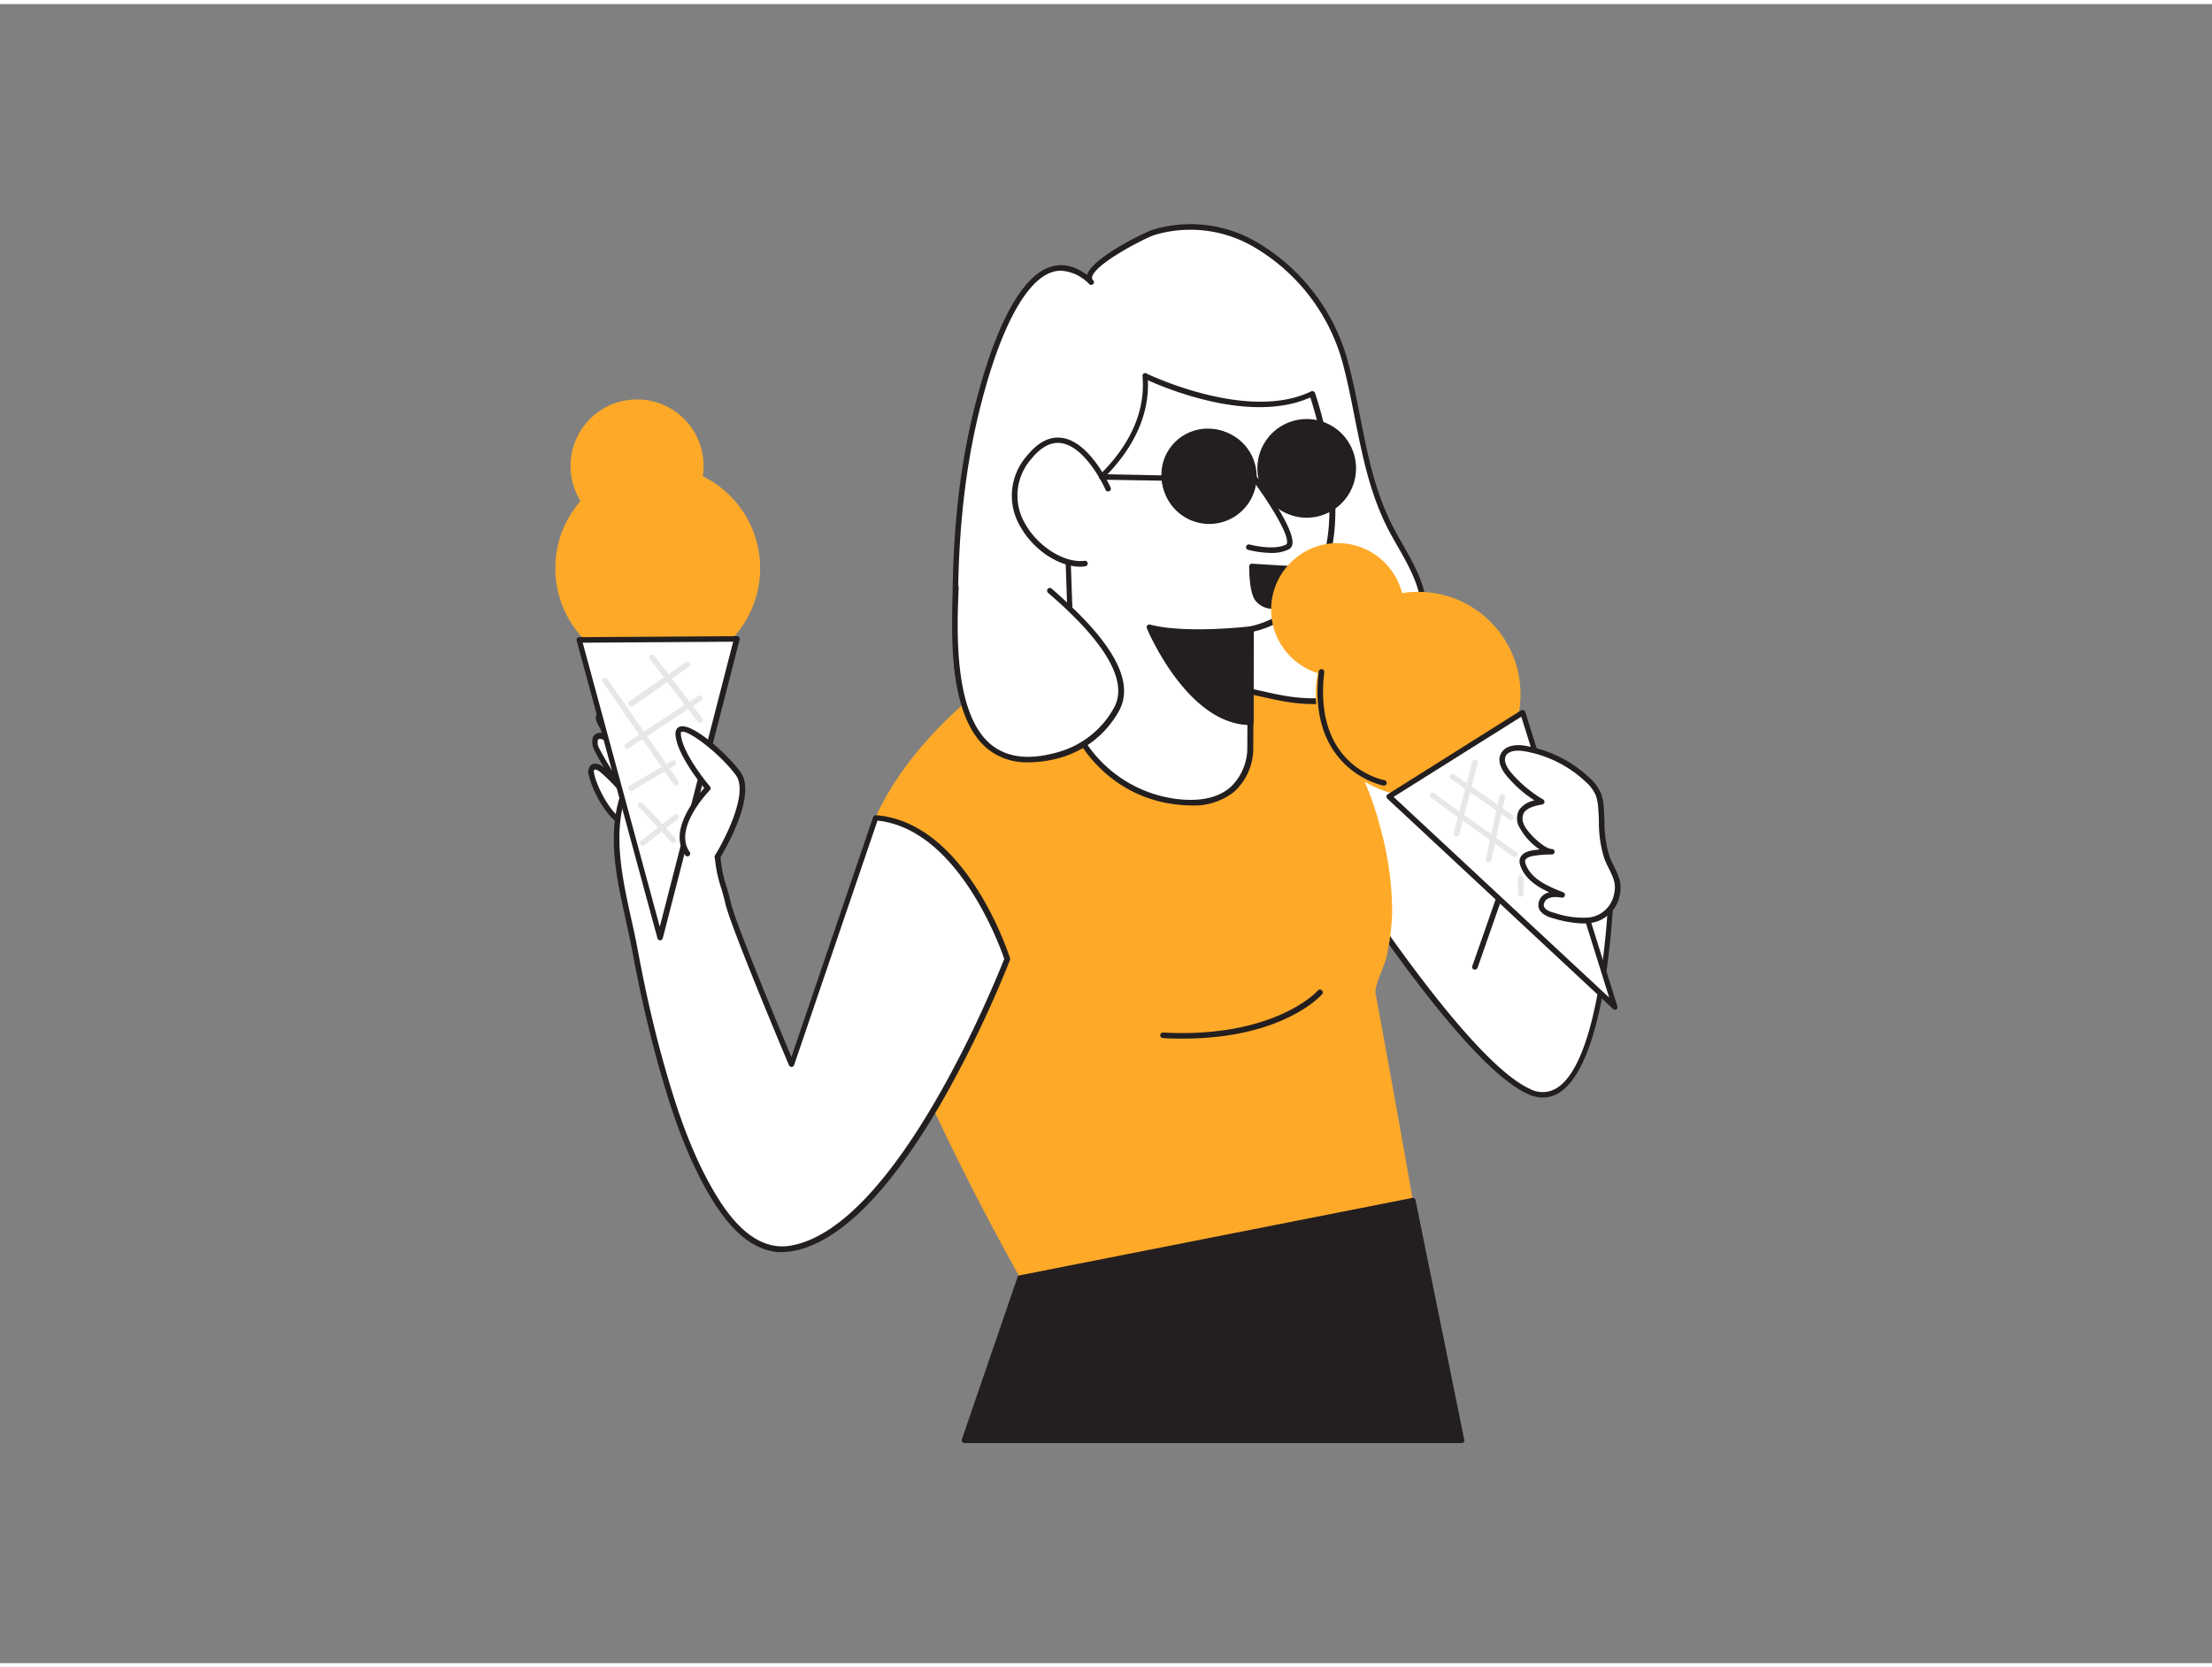 <svg xmlns="http://www.w3.org/2000/svg" viewBox="0 0 400 300" width="406" height="306" class="illustration styles_illustrationTablet__1DWOa"><rect x="0" y="0" width="400" height="300" fill="#808080" stroke="none"/><g id="_548_eating_ice_cream_flatline" data-name="#548_eating_ice_cream_flatline"><path d="M106.94,139.22a1.26,1.26,0,0,1,.2-1.17c.45-.43,1.18-.08,1.66.3a29.34,29.34,0,0,1,4.36,4.55,55,55,0,0,1-5.19-8.06c-.43-.83-.68-2.15.21-2.46a1.48,1.48,0,0,1,1,.1,8.94,8.94,0,0,1,2.75,1.56,11.85,11.85,0,0,1-3.36-3.92,2.33,2.33,0,0,1-.34-1c0-.87.89-1.48,1.73-1.69,2.2-.53,4.44.64,6.31,1.93a11.82,11.82,0,0,1,4.36,4.55,8.85,8.85,0,0,1,0,6.58c-.91,2.52-4.17,8.76-7.56,7.8C110.32,147.45,107.45,141.82,106.94,139.22Z" fill="#fff"></path><path d="M113.84,148.85a3.26,3.26,0,0,1-.87-.12c-3-.87-6-6.67-6.52-9.42h0a1.68,1.68,0,0,1,.34-1.62c.55-.53,1.44-.43,2.32.27l.1.07c-.59-1-1.15-1.95-1.68-3a3.18,3.18,0,0,1-.33-2.38,1.35,1.35,0,0,1,.81-.79,1.89,1.89,0,0,1,1.13,0,12.26,12.26,0,0,1-1-1.57,2.71,2.71,0,0,1-.4-1.28,2.48,2.48,0,0,1,2.11-2.17c2.52-.61,5,.84,6.72,2a12.33,12.33,0,0,1,4.53,4.77,9.23,9.23,0,0,1,0,6.94C120.32,142.89,117.36,148.85,113.84,148.85Zm-6.41-9.73c.5,2.53,3.3,7.93,5.82,8.64,2.89.83,6-4.79,7-7.48a8.43,8.43,0,0,0,0-6.2,11.38,11.38,0,0,0-4.19-4.35c-1.64-1.13-3.81-2.36-5.91-1.85-.67.16-1.35.62-1.35,1.2a1.82,1.82,0,0,0,.28.81,11.53,11.53,0,0,0,2.84,3.45,4.08,4.08,0,0,1,.39.31.5.5,0,0,1-.61.79c-.14-.1-.26-.2-.39-.31A8.51,8.51,0,0,0,109,133a1.14,1.14,0,0,0-.68-.1.32.32,0,0,0-.21.2,2.23,2.23,0,0,0,.29,1.56,54.5,54.5,0,0,0,5.14,8,.51.51,0,0,1-.09.7.49.49,0,0,1-.69-.07,30.25,30.25,0,0,0-4.28-4.48c-.37-.28-.84-.5-1-.33s-.12.36,0,.71Z" fill="#231f20"></path><path d="M291.36,161.07s-1.43,41.73-14.95,35.54-41-51.25-41-51.25l15.85-19.57s22.17,35.9,23.73,33.93,6.19-12.54,6.19-12.54Z" fill="#fff"></path><path d="M279.05,197.73a6.76,6.76,0,0,1-2.84-.67c-13.5-6.19-40.13-49.59-41.26-51.44a.5.5,0,0,1,0-.57l15.85-19.57a.49.49,0,0,1,.42-.19.49.49,0,0,1,.39.24c7.75,12.54,20.66,32.47,23,33.72,1.62-2.26,6-12.16,6-12.27a.52.52,0,0,1,.41-.29.5.5,0,0,1,.46.2l10.2,13.88a.53.53,0,0,1,.1.32c-.05,1.24-1.14,30.4-9.85,35.78A5.61,5.61,0,0,1,279.05,197.73ZM236,145.4c2.43,3.94,28,44.95,40.63,50.75a4.87,4.87,0,0,0,4.87-.13c7.92-4.9,9.26-32.35,9.36-34.79l-9.59-13c-1.11,2.51-4.55,10.15-5.9,11.85a.73.73,0,0,1-.61.27c-2.63-.16-18.25-25-23.58-33.64Z" fill="#231f20"></path><path d="M266.71,174.58a.51.51,0,0,1-.17,0,.48.48,0,0,1-.3-.63l4.93-14.08a.5.5,0,0,1,.63-.31.51.51,0,0,1,.31.64l-4.93,14.08A.51.51,0,0,1,266.71,174.58Z" fill="#231f20"></path><path d="M184.49,230.36l71-14s-3.17-18.22-6.74-37.43c-.27-1.48,1.69-5.1,2-6.71a42.94,42.94,0,0,0,1-8.22,57.39,57.39,0,0,0-1.91-14.19c-2.43-10-7.57-19.1-13.63-27.3a28.84,28.84,0,0,0-6-6.46c-1.79-1.29-3.86-1.37-5.62-2.51-4.61-3-6.36-7.52-12.53-8.19-6.46-.7-9.56,3.17-14.7,5.59,0,0-35.6,16.79-41.71,44C151.71,172.87,184.49,230.36,184.49,230.36Z" fill="#ffa928"></path><polygon points="255.55 216.34 264.37 259.71 174.43 259.71 184.49 230.37 255.55 216.34" fill="#231f20"></polygon><path d="M264.37,260.21H174.43A.48.48,0,0,1,174,260a.52.52,0,0,1-.07-.45L184,230.21a.49.49,0,0,1,.38-.33l71-14a.51.51,0,0,1,.59.4l8.82,43.36a.5.5,0,0,1-.11.42A.46.46,0,0,1,264.37,260.21Zm-89.24-1h88.63l-8.6-42.28L184.87,230.8Z" fill="#231f20"></path><path d="M229.12,125c-3.78-.84-7.4-1.73-11.41-.94-6,1.19-11.36,4.24-17.48,5.23-6.54,1.06-13.56.63-20.16.49-1.94,0,0,2.54-1.62,1.44-5.6-3.88-5.53-11.84-5.66-17.83-.29-13.78.68-27.77,4.14-41.16,1.8-7,8.87-32.61,20.4-21.89-2.59-2.41,9.6-8.5,11.3-9,15.84-4.82,30.67,8.85,34.6,23.36,2.85,10.53,3.3,21.05,8.62,30.87,2.34,4.34,5.34,8.61,5.64,13.53.37,5.92-3.51,11.58-8.73,14.41s-11.5,3.13-17.33,2C230.65,125.29,229.88,125.12,229.12,125Z" fill="#fff"></path><path d="M179,131.94a1.6,1.6,0,0,1-.84-.36c-5.59-3.87-5.74-11.42-5.86-17.5l0-.73c-.33-15.68,1-29.18,4.15-41.29,2.62-10.16,7.13-22.68,13.69-24.6,2.11-.62,4.26-.1,6.42,1.52.95-3.12,10.5-7.75,11.94-8.19A23.66,23.66,0,0,1,227.19,43,35.92,35.92,0,0,1,243.71,64.5c.93,3.43,1.61,6.9,2.27,10.25,1.42,7.17,2.75,13.94,6.31,20.51.42.8.87,1.58,1.33,2.38,2,3.55,4.11,7.22,4.37,11.35.36,5.8-3.26,11.78-9,14.89-6.15,3.33-13,3-17.66,2.05-.79-.15-1.56-.32-2.33-.49l-.56-.12c-3.56-.8-6.93-1.55-10.64-.82a56.6,56.6,0,0,0-8.13,2.49,51.44,51.44,0,0,1-9.37,2.74c-5.56.9-11.43.74-17.1.58l-3.16-.08c-.22,0-.34,0-.37.08s-.06.4,0,.59.06.74-.31,1A.63.63,0,0,1,179,131.94Zm12.84-83.73a5,5,0,0,0-1.43.21c-4.78,1.4-9.4,9.88-13,23.89-3.1,12-4.44,25.44-4.12,41l0,.73c.11,5.81.25,13,5.31,16.62a1.43,1.43,0,0,1,.33-1.06,1.52,1.52,0,0,1,1.13-.39l3.15.08c5.63.16,11.46.32,16.92-.56a51.48,51.48,0,0,0,9.19-2.7,58.66,58.66,0,0,1,8.27-2.53c3.92-.78,7.39,0,11.06.82l.56.13h0c.76.17,1.52.33,2.3.48,4.5.87,11.11,1.24,17-2,5.4-2.93,8.81-8.53,8.47-13.94-.24-3.91-2.28-7.48-4.24-10.93-.46-.8-.91-1.59-1.34-2.39-3.63-6.71-5-13.87-6.41-20.8-.65-3.33-1.33-6.78-2.25-10.18A34.93,34.93,0,0,0,226.7,43.9a22.69,22.69,0,0,0-17.92-2.15c-1.54.47-10.72,5.14-11.29,7.58a.58.58,0,0,0,.18.6h0a.48.48,0,0,1,0,.7.5.5,0,0,1-.71,0h0A7.74,7.74,0,0,0,191.85,48.21Z" fill="#231f20"></path><path d="M237.29,70.44S243,86.69,240.15,99a18.07,18.07,0,0,1-14,14l-.1,21.81s.05,11.16-13.62,9.37a23.48,23.48,0,0,1-18.31-13.6l-1.36-40.13s15.53-8.85,14.26-23.26C207.07,67.21,225.45,76.21,237.29,70.44Z" fill="#fff"></path><path d="M215.31,144.9a22.66,22.66,0,0,1-2.89-.2c-13.8-1.8-18.67-13.8-18.71-13.92a.85.85,0,0,1,0-.17l-1.36-40.13a.5.5,0,0,1,.25-.45c.15-.09,15.24-8.86,14-22.78a.5.5,0,0,1,.22-.45.48.48,0,0,1,.5,0c.18.09,18.3,8.82,29.78,3.23a.49.49,0,0,1,.41,0,.47.47,0,0,1,.28.29c.06.17,5.76,16.53,2.88,28.84a18.75,18.75,0,0,1-13.94,14.31l-.1,21.41a10.68,10.68,0,0,1-3.37,7.48A11.59,11.59,0,0,1,215.31,144.9Zm-20.64-14.41a23.15,23.15,0,0,0,17.88,13.22c4.37.57,7.74-.15,10-2.15a9.81,9.81,0,0,0,3-6.73l.1-21.82a.5.5,0,0,1,.42-.49,17.72,17.72,0,0,0,13.54-13.64c2.53-10.8-1.73-24.88-2.66-27.75-10.66,4.76-25.76-1.48-29.38-3.11.58,13-12.29,21.48-14.3,22.72Z" fill="#231f20"></path><path d="M200.38,87.68S193.7,72.5,186.07,82s3.39,20,10.13,19.16" fill="#fff"></path><path d="M195.37,101.74c-3.87,0-8.48-3-10.84-7.23a10.89,10.89,0,0,1,1.15-12.8c2-2.47,4.1-3.57,6.3-3.28,5.12.67,8.71,8.7,8.86,9a.49.49,0,0,1-.26.66.51.51,0,0,1-.66-.25c0-.08-3.51-7.86-8.08-8.46-1.82-.24-3.64.74-5.38,2.91A10,10,0,0,0,185.4,94c2.32,4.14,7.14,7.13,10.73,6.67a.49.49,0,0,1,.56.43.5.5,0,0,1-.43.56A6.54,6.54,0,0,1,195.37,101.74Z" fill="#231f20"></path><path d="M229.89,99.25a18.22,18.22,0,0,1-4.19-.56.5.5,0,0,1-.36-.61.52.52,0,0,1,.62-.36s4.39,1.17,6.61,0c.06,0,.12-.07.15-.22.4-1.72-3.61-7.92-6.23-11.42a.51.51,0,0,1,.1-.7.5.5,0,0,1,.7.1c.73,1,7,9.51,6.4,12.25a1.26,1.26,0,0,1-.66.88A7,7,0,0,1,229.89,99.25Z" fill="#231f20"></path><path d="M226.2,113s-11.66,1.41-18.35-.33c0,0,7.23,17.22,18.31,17.18Z" fill="#231f20"></path><path d="M226.12,130.37c-11.26,0-18.43-16.77-18.73-17.49a.52.52,0,0,1,.08-.52.49.49,0,0,1,.51-.15c6.51,1.69,18,.32,18.16.31a.47.47,0,0,1,.39.12.5.5,0,0,1,.17.38l0,16.85A.53.53,0,0,1,226.12,130.37Zm-17.39-17c1.64,3.45,8,15.54,16.93,15.94l0-15.78C223.39,113.82,214.69,114.63,208.73,113.41Z" fill="#231f20"></path><path d="M172.83,105.45c-.53,12.82-1,36.42,19.17,30.12a17.19,17.19,0,0,0,9.9-8.18c3.8-7.07-7-16.91-12.09-21.35" fill="#fff"></path><path d="M185.86,137.11a11.22,11.22,0,0,1-7-2.22c-7.48-5.74-6.85-21.17-6.5-29.46a.52.52,0,0,1,.52-.48.51.51,0,0,1,.48.52c-.32,7.53-1,23.2,6.11,28.63,3,2.29,7.16,2.63,12.41,1a16.63,16.63,0,0,0,9.61-7.94c3.75-7-8.09-17.33-12-20.73a.51.51,0,0,1,0-.71.51.51,0,0,1,.71,0c7,6.12,15.9,15.06,12.2,22a17.68,17.68,0,0,1-10.2,8.42A21.23,21.23,0,0,1,185.86,137.11Z" fill="#231f20"></path><path d="M213.34,85.28a.52.52,0,0,1-.38-.17.51.51,0,0,1,0-.71c2-1.74,3.87-2.48,5.5-2.19a4,4,0,0,1,2.66,1.85.5.5,0,1,1-.88.48,3,3,0,0,0-2-1.35c-1.32-.22-2.88.44-4.65,2A.52.52,0,0,1,213.34,85.28Z" fill="#231f20"></path><path d="M231.24,82.27a.47.47,0,0,1-.3-.1.51.51,0,0,1-.11-.7c.09-.11,2.06-2.74,4.68-2.76h0A4.9,4.9,0,0,1,239.41,81a.51.51,0,0,1-.1.7.52.52,0,0,1-.7-.09,4,4,0,0,0-3.09-1.86c-2.11,0-3.86,2.33-3.88,2.36A.51.51,0,0,1,231.24,82.27Z" fill="#231f20"></path><circle cx="236.03" cy="83.99" r="8.38" fill="#231f20"></circle><path d="M236,92.87a8.92,8.92,0,1,1,.59,0Zm0-16.76-.53,0a7.75,7.75,0,1,0,.53,0Z" fill="#231f20"></path><circle cx="218.39" cy="85.14" r="8.38" fill="#231f20"></circle><path d="M218.38,94a8.57,8.57,0,1,1,.59,0Zm0-16.75-.52,0a7.75,7.75,0,1,0,.52,0Z" fill="#231f20"></path><path d="M210,86.18h0L199.21,86a.5.5,0,0,1-.49-.51.55.55,0,0,1,.51-.49l10.81.22a.5.5,0,0,1,.49.51A.49.49,0,0,1,210,86.18Z" fill="#231f20"></path><path d="M226.46,101.65s-.1,4.29.88,5.74a3.38,3.38,0,0,0,2.58,1.45,3.34,3.34,0,0,0,2.71-1.18,5.81,5.81,0,0,0,1-3.77c0-1.94,2.64-2.16.82-1.82C234,102.15,226.46,101.65,226.46,101.65Z" fill="#231f20"></path><path d="M230.08,109.35h-.19a3.89,3.89,0,0,1-3-1.67c-1-1.54-1-5.57-1-6a.5.5,0,0,1,.53-.49c2.83.19,7.48.46,7.92.43l.52-.11a.6.6,0,0,1,.67.31.55.55,0,0,1-.31.63,1.7,1.7,0,0,0-1.13,1.49A6.31,6.31,0,0,1,233,108,3.93,3.93,0,0,1,230.08,109.35ZM227,102.19c0,1.4.16,4,.8,4.92a2.82,2.82,0,0,0,4.49.23,5.42,5.42,0,0,0,.91-3.45,2.38,2.38,0,0,1,.41-1.33C232,102.5,228.84,102.31,227,102.19Z" fill="#231f20"></path><circle cx="256.44" cy="124.8" r="18.52" fill="#ffa928"></circle><circle cx="241.89" cy="109.5" r="12.03" fill="#ffa928"></circle><polygon points="292.01 181.32 275.36 128.09 251.23 143.28 292.01 181.32" fill="#fff"></polygon><path d="M292,181.82a.49.49,0,0,1-.34-.14l-40.78-38a.5.5,0,0,1,.07-.79l24.13-15.19a.49.49,0,0,1,.44,0,.48.48,0,0,1,.3.32l16.66,53.22a.51.51,0,0,1-.21.57A.56.56,0,0,1,292,181.82Zm-40-38.46L291,179.66l-15.9-50.8Z" fill="#231f20"></path><path d="M289.51,145.65a9.32,9.32,0,0,0-.48-2.73,7.62,7.62,0,0,0-2-2.72,22,22,0,0,0-11.24-5.59c-1.48-.25-3.37-.13-4,1.25-.48,1.1.21,2.34.95,3.28a22.74,22.74,0,0,0,6,5.1c-2.34.39-4.65,1.22-3.77,4.06.5,1.57,3.84,4.95,5.6,5a20.32,20.32,0,0,0-3.4.25c-.8.13-1.74.45-1.91,1.24a1.8,1.8,0,0,0,.14,1c1.1,2.82,4.22,4.18,7,5.26a5.58,5.58,0,0,0-2.51.14,1.89,1.89,0,0,0-1.29,1.94c.19,1,1.34,1.45,2.33,1.71a16.1,16.1,0,0,0,6.36.84,5.75,5.75,0,0,0,5-4.6c.66-2.78-.81-4.22-1.76-6.69C289.56,151.69,289.72,148.53,289.51,145.65Z" fill="#fff"></path><path d="M286.16,166.25a20.48,20.48,0,0,1-5.27-.93c-.66-.18-2.42-.66-2.69-2.11a2.37,2.37,0,0,1,1.61-2.49l.33-.11c-2.22-1-4.28-2.4-5.15-4.65a2.23,2.23,0,0,1-.17-1.31c.13-.59.64-1.35,2.32-1.62.42-.07.85-.12,1.28-.16a11.31,11.31,0,0,1-3.87-4.42,3.26,3.26,0,0,1,.17-2.75,4.4,4.4,0,0,1,2.77-1.7,21.67,21.67,0,0,1-5.13-4.55c-1.14-1.44-1.49-2.72-1-3.79.58-1.35,2.26-1.92,4.5-1.54a22.5,22.5,0,0,1,11.5,5.72,8.13,8.13,0,0,1,2.16,2.9,9.6,9.6,0,0,1,.51,2.88h0c.05.69.08,1.4.11,2.11a20.55,20.55,0,0,0,.94,6.47,17.3,17.3,0,0,0,.81,1.78c.77,1.54,1.49,3,1,5.2a6.23,6.23,0,0,1-5.38,5A9.32,9.32,0,0,1,286.16,166.25Zm-4.82-4.78a3.31,3.31,0,0,0-1.18.18,1.42,1.42,0,0,0-1,1.38c.11.57.73,1,2,1.32a15.83,15.83,0,0,0,6.16.82,5.22,5.22,0,0,0,4.55-4.22c.44-1.85-.14-3-.89-4.53-.28-.58-.58-1.17-.85-1.86a21.44,21.44,0,0,1-1-6.79c0-.7-.06-1.4-.11-2.08a8.9,8.9,0,0,0-.44-2.59,7.2,7.2,0,0,0-1.91-2.53,21.43,21.43,0,0,0-11-5.46c-1.35-.24-3-.11-3.41.94-.31.71,0,1.65.88,2.78a22.51,22.51,0,0,0,5.92,5,.5.5,0,0,1,.22.52.49.49,0,0,1-.41.39c-1.14.19-2.72.56-3.29,1.49a2.25,2.25,0,0,0-.08,1.93c.47,1.5,3.71,4.61,5.12,4.62a.5.5,0,0,1,.5.5.51.51,0,0,1-.5.5h0a18.52,18.52,0,0,0-3.31.25c-.51.08-1.38.3-1.51.84a1.31,1.31,0,0,0,.13.74c1,2.6,3.88,3.88,6.75,5a.5.5,0,0,1,.3.59.49.49,0,0,1-.53.38A10,10,0,0,0,281.34,161.47Z" fill="#231f20"></path><path d="M250.26,141.32h-.09c-.14,0-13.83-2.77-11.7-20.62a.5.5,0,0,1,1,.12c-2,16.9,10.36,19.42,10.89,19.52a.5.5,0,0,1,.4.58A.51.51,0,0,1,250.26,141.32Z" fill="#231f20"></path><path d="M158.36,147.18l-15.2,44.58s-10.47-24.83-11.47-29.13c-.73-3.13-2.19-7-2-10.12s1.2-6.23.92-9.55c-.31-3.75-1.89-7.56-5-9.71a5,5,0,0,0-3-1.05,5.38,5.38,0,0,0-2.53.93c-4.75,2.91-7.55,8.35-8.33,13.86-1.14,8,1.61,16.26,3.06,24.13,1.32,7.1,2.89,14.16,4.86,21.1,2.14,7.54,4.66,15.16,8.54,22,2.62,4.62,6.6,10.36,12.41,10.9A9.32,9.32,0,0,0,143,225c20.43-3.38,39.16-52.35,39.16-52.35S174.43,148.46,158.36,147.18Z" fill="#fff"></path><path d="M141.48,225.67a8.83,8.83,0,0,1-.89,0c-6.12-.58-10.24-6.64-12.8-11.16-4.08-7.2-6.63-15.22-8.58-22.11-1.85-6.55-3.45-13.46-4.87-21.15-.35-1.87-.78-3.81-1.19-5.68-1.36-6.11-2.76-12.43-1.88-18.61s4.08-11.46,8.57-14.22a6,6,0,0,1,2.77-1,5.25,5.25,0,0,1,3.32,1.14c2.93,2,4.81,5.72,5.18,10.07a25,25,0,0,1-.45,6c-.19,1.19-.39,2.41-.47,3.64a24.11,24.11,0,0,0,1.29,7.32c.25.92.5,1.81.7,2.65.85,3.67,8.82,22.81,10.93,27.84L157.89,147a.52.52,0,0,1,.51-.33c16.22,1.28,23.92,24.85,24.24,25.85a.53.53,0,0,1,0,.33,206.33,206.33,0,0,1-11.95,25c-9.69,16.94-19,26.26-27.6,27.69A10.79,10.79,0,0,1,141.48,225.67Zm-18.69-93h-.14a5.18,5.18,0,0,0-2.29.85c-4.24,2.61-7.27,7.66-8.1,13.52s.53,12.22,1.86,18.24c.42,1.88.85,3.83,1.2,5.72,1.42,7.66,3,14.54,4.85,21.06,1.94,6.84,4.46,14.78,8.49,21.89,2.45,4.32,6.37,10.12,12,10.65a8.81,8.81,0,0,0,2.23-.08c19.33-3.2,37.48-48.75,38.71-51.87-.72-2.11-8.32-23.44-22.92-25l-15.08,44.2a.48.48,0,0,1-.45.34.53.53,0,0,1-.48-.31c-.43-1-10.5-24.92-11.5-29.21-.19-.83-.43-1.71-.69-2.62a24.4,24.4,0,0,1-1.31-7.64,36.52,36.52,0,0,1,.47-3.73,23.18,23.18,0,0,0,.44-5.75c-.34-4.06-2.07-7.47-4.75-9.34A4.59,4.59,0,0,0,122.79,132.69Z" fill="#231f20"></path><circle cx="118.94" cy="102.02" r="18.52" fill="#ffa928"></circle><circle cx="115.2" cy="83.52" r="12.03" fill="#ffa928"></circle><polygon points="119.37 168.8 133.28 114.8 104.77 114.98 119.37 168.8" fill="#fff"></polygon><path d="M119.37,169.3a.5.5,0,0,1-.48-.37l-14.61-53.82a.48.48,0,0,1,.09-.43.5.5,0,0,1,.39-.2l28.51-.18h0a.49.49,0,0,1,.39.19.48.48,0,0,1,.09.43l-13.9,54a.5.5,0,0,1-.49.37Zm-14-53.82,13.94,51.37,13.27-51.55Z" fill="#231f20"></path><path d="M129.73,154.18s6.76-10.89,3.76-15-11.24-10.72-10.86-7,5.36,9.59,5.36,9.59-7.08,7.13-3.7,11.82" fill="#fff"></path><path d="M129.73,154.68a.48.48,0,0,1-.26-.07.51.51,0,0,1-.17-.69c1.83-2.95,6.08-11.3,3.78-14.47-2.79-3.83-8.68-8.31-9.85-7.85-.14.06-.11.43-.1.55.35,3.55,5.19,9.26,5.24,9.31a.5.5,0,0,1,0,.68c-.07.07-6.74,6.89-3.65,11.18a.51.51,0,0,1-.11.7.5.5,0,0,1-.7-.12c-3.19-4.43,2.05-10.63,3.44-12.13-1.09-1.34-4.85-6.15-5.19-9.52-.11-1.09.42-1.46.75-1.58,2.16-.83,8.63,4.92,11,8.2,3.17,4.35-3.45,15.12-3.74,15.57A.47.47,0,0,1,129.73,154.68Z" fill="#231f20"></path><path d="M213.9,187.07c-1.16,0-2.37,0-3.62-.1a.5.5,0,0,1-.47-.53.48.48,0,0,1,.52-.47c20.11,1.09,28-7.53,28-7.62a.48.48,0,0,1,.7,0,.49.49,0,0,1,.05.7C238.81,179.36,231.86,187.07,213.9,187.07Z" fill="#231f20"></path><path d="M114.09,127a.49.49,0,0,1-.41-.21.51.51,0,0,1,.12-.7L124,119a.5.5,0,0,1,.58.82L114.37,127A.46.46,0,0,1,114.09,127Z" fill="#e6e7e8"></path><path d="M113.41,134.65a.48.48,0,0,1-.41-.23.49.49,0,0,1,.14-.69l13.14-8.64a.5.5,0,0,1,.55.84l-13.14,8.64A.57.57,0,0,1,113.41,134.65Z" fill="#e6e7e8"></path><path d="M114.09,142.3a.52.52,0,0,1-.42-.22.51.51,0,0,1,.14-.7c.36-.24,7-4.12,7.7-4.57a.5.5,0,1,1,.51.87c-2.94,1.73-7.4,4.37-7.65,4.54A.6.6,0,0,1,114.09,142.3Z" fill="#e6e7e8"></path><path d="M126.55,130a.47.47,0,0,1-.39-.2l-8.63-11.36a.5.5,0,0,1,.8-.6L127,129.15a.49.49,0,0,1-.09.7A.51.51,0,0,1,126.55,130Z" fill="#e6e7e8"></path><path d="M122.24,141.31a.49.49,0,0,1-.41-.21L109,122.61a.51.51,0,0,1,.12-.7.5.5,0,0,1,.7.13l12.86,18.49a.5.5,0,0,1-.12.69A.52.52,0,0,1,122.24,141.31Z" fill="#e6e7e8"></path><path d="M121.77,151.73a.52.52,0,0,1-.38-.17c-2-2.24-5.34-5.9-5.81-6.27a.5.5,0,0,1,.37-.92c.16,0,.46.13,6.19,6.52a.5.5,0,0,1,0,.71A.46.46,0,0,1,121.77,151.73Z" fill="#e6e7e8"></path><path d="M116.23,152.2a.49.49,0,0,1-.39-.19.51.51,0,0,1,.08-.71l6-4.69a.5.5,0,0,1,.62.79l-6,4.69A.51.51,0,0,1,116.23,152.2Z" fill="#e6e7e8"></path><path d="M263.37,150.5a.32.32,0,0,1-.13,0,.5.5,0,0,1-.36-.6l3.34-12.9a.5.5,0,0,1,1,.25l-3.34,12.89A.5.5,0,0,1,263.37,150.5Z" fill="#e6e7e8"></path><path d="M269.17,155.21l-.1,0a.49.49,0,0,1-.38-.59l2.46-11.38a.5.5,0,0,1,1,.21l-2.47,11.38A.5.5,0,0,1,269.17,155.21Z" fill="#e6e7e8"></path><path d="M275,161.4a.51.51,0,0,1-.5-.5v-2.82a.5.5,0,0,1,.5-.5.5.5,0,0,1,.5.5v2.82A.5.5,0,0,1,275,161.4Z" fill="#e6e7e8"></path><path d="M273.9,154.22a.46.46,0,0,1-.29-.1c-5.48-3.9-14.7-10.47-14.91-10.68a.5.5,0,0,1,0-.71.51.51,0,0,1,.69,0c.41.34,9.07,6.52,14.8,10.6a.5.5,0,0,1,.12.7A.52.52,0,0,1,273.9,154.22Z" fill="#e6e7e8"></path><path d="M273.2,147.53a.52.52,0,0,1-.29-.09l-10.55-7.32a.5.5,0,0,1-.13-.7.51.51,0,0,1,.7-.12l10.55,7.32a.49.49,0,0,1,.13.69A.5.5,0,0,1,273.2,147.53Z" fill="#e6e7e8"></path></g></svg>
